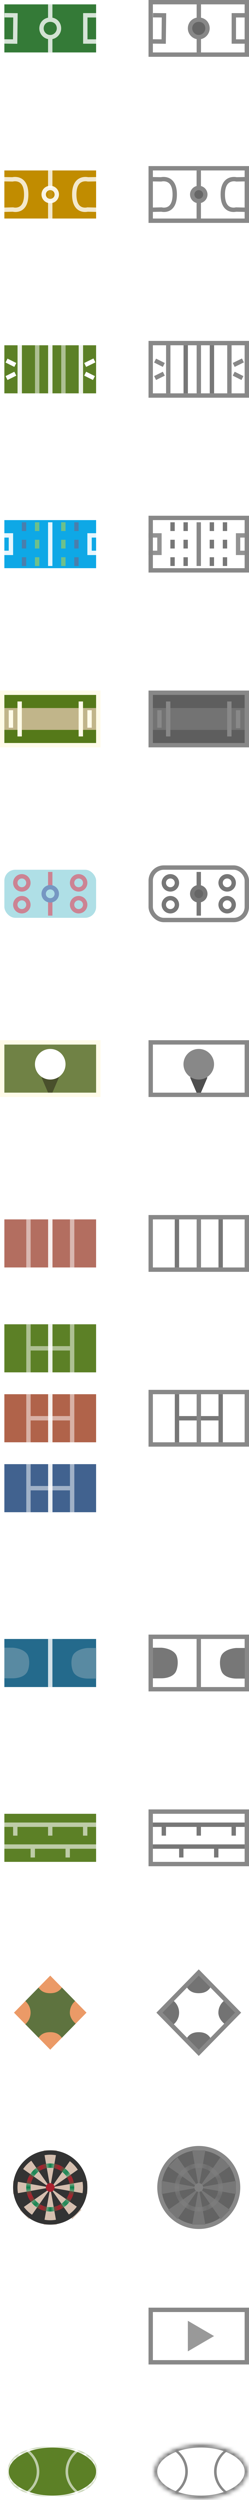 <svg width='57' height='572' viewBox='0 0 57 572' xmlns='http://www.w3.org/2000/svg' xmlns:xlink='http://www.w3.org/1999/xlink'><title>Match Live Icons</title><defs><path d='M8.573 8.677l4.95 7.07 2.121-2.12-7.07-4.95zm0 0l-7.07-4.95 2.12-2.121 4.95 7.07zm0 0l-4.95 7.07-2.12-2.12 7.07-4.95zm7.08-5.135l-2.121-2.121L8.5 8.5l7.153-4.958zM8.5 8.5L7.01 17h3L8.5 8.5zm0 0l8.536 1.65v-3L8.5 8.5zm0 0L7 0h3L8.5 8.5zm0 0L0 10V7l8.5 1.5z' id='i'/><path d='M8.573 8.677l4.95 7.07 2.121-2.12-7.07-4.95zm0 0l-7.07-4.95 2.12-2.121 4.95 7.07zm0 0l-4.95 7.07-2.12-2.12 7.07-4.95zm7.08-5.135l-2.121-2.121L8.5 8.5l7.153-4.958zM8.5 8.5L7.01 17h3L8.5 8.5zm0 0l8.536 1.65v-3L8.5 8.5zm0 0L7 0h3L8.5 8.5zm0 0L0 10V7l8.5 1.5z' id='k'/><path d='M11 12.295c6.13 0 10.307-2.205 10.307-5.795S17.13.698 11 .698C4.87.698.72 2.91.72 6.5c0 3.59 4.15 5.795 10.28 5.795z' id='m'/><path id='a' d='M1.5 4.25h2v4.5h-2'/><mask id='n' x='0' y='0' width='2' height='4.5' fill='#fff'><use xlink:href='#a'/></mask><path id='b' d='M20.5 8.75h-2v-4.5h2'/><mask id='o' x='0' y='0' width='2' height='4.5' fill='#fff'><use xlink:href='#b'/></mask><path id='c' d='M9.75 4.25h2.5v4.5h-2.5z'/><mask id='p' x='0' y='0' width='2.5' height='4.5' fill='#fff'><use xlink:href='#c'/></mask><path d='M11 13c6.13 0 11-2.91 11-6.5S17.13 0 11 0 0 2.91 0 6.5 4.87 13 11 13z' id='d'/><mask id='q' x='0' y='0' width='22' height='13' fill='#fff'><use xlink:href='#d'/></mask><mask id='r' x='0' y='0' width='22' height='13' fill='#fff'><use xlink:href='#d'/></mask><path id='e' d='M1.5 4.25h2v4.5h-2'/><mask id='s' x='0' y='0' width='2' height='4.5' fill='#fff'><use xlink:href='#e'/></mask><path id='f' d='M20.5 8.75h-2v-4.5h2'/><mask id='t' x='0' y='0' width='2' height='4.5' fill='#fff'><use xlink:href='#f'/></mask><path id='g' d='M9.75 4.25h2.5v4.5h-2.5z'/><mask id='u' x='0' y='0' width='2.5' height='4.5' fill='#fff'><use xlink:href='#g'/></mask><path d='M11 13c6.13 0 11-2.91 11-6.5S17.13 0 11 0 0 2.91 0 6.5 4.87 13 11 13z' id='h'/><mask id='v' x='0' y='0' width='22' height='13' fill='#fff'><use xlink:href='#h'/></mask><mask id='w' x='0' y='0' width='22' height='13' fill='#fff'><use xlink:href='#h'/></mask></defs><g fill='none' fill-rule='evenodd'><path stroke='#888' d='M56.5.5v12h-22V.5z'/><path fill='#888' d='M45.014 1h1.001v11h-1.001zM56.029 10h-3.003V3h3.003v1h-2.001v5h2.001zM35.045 2.983l3.003.035-.087 7-3.003-.036.017-1L36.977 9l.052-5-2.001-.017z'/><path d='M43.5 6.5c0-1.167.885-2 2-2 1.147 0 2 .833 2 2 0 1.042-.885 2-2 2-1.147 0-2-.958-2-2z' stroke='#888' fill='#666'/><path stroke='#FFF' fill='#347A37' d='M.5.5h22v12H.5z'/><path fill='#FFF' opacity='.8' d='M11 1h1.001v11H11zM22.029 10h-3.003V3h3.003v1h-2.001v5h2.001zM1.045 2.983l3.003.035-.087 7-3.003-.036.017-1L2.977 9l.052-5-2.001-.017z'/><path d='M9.5 6.5c0-1.167.885-2 2-2 1.147 0 2 .833 2 2 0 1.042-.885 2-2 2-1.147 0-2-.958-2-2z' stroke='#D3E2D3' fill='#347A37'/><g transform='translate(0 38)'><path stroke='#FFF' fill='#C18C00' d='M.5.5h22v12H.5z'/><path fill='#FFF' opacity='.8' d='M11 1h1.001v11H11z'/><circle stroke='#FFF' fill='#C18C00' opacity='.9' cx='11.5' cy='6.5' r='1.5'/><path d='M.5 3l2.377.04S6 2.246 6 6.5 2.964 9.942 2.964 9.942L.5 10M22.5 3l-2.377.04S17 2.246 17 6.5s3.036 3.442 3.036 3.442L22.5 10' stroke='#FFF' opacity='.8'/></g><g transform='translate(34 38)'><path stroke='#888' d='M.5.5h22v12H.5z'/><path fill='#888' d='M11 1h1.001v11H11z'/><circle stroke='#888' fill='#666' cx='11.5' cy='6.5' r='1.5'/><path d='M.5 3l2.377.04S6 2.246 6 6.5 2.964 9.942 2.964 9.942L.5 10M22.5 3l-2.377.04S17 2.246 17 6.5s3.036 3.442 3.036 3.442L22.5 10' stroke='#888'/></g><path stroke='#FFF' fill='#5C8026' d='M.5 78.5h22v12H.5z'/><path fill='#FFF' opacity='.9' d='M18.014 79h1.001v11h-1.001zM11.014 79h1.001v11h-1.001zM4.014 79h1.001v11H4.014z'/><path fill='#FFF' opacity='.5' d='M8.014 79h1.001v11H8.014zM14.014 79h1.001v11h-1.001z'/><path d='M1.5 82.5l2 1M1.5 86.5l2-1M21.612 82.466L19.5 83.5M21.5 86.5l-2-1' stroke='#FFF'/><path stroke='#888' d='M34.5 78.5h22v12h-22z'/><path fill='#888' d='M52.014 79h1.001v11h-1.001zM45.014 79h1.001v11h-1.001zM38.014 79h1.001v11h-1.001z'/><path fill='#777' d='M42.014 79h1.001v11h-1.001zM48.014 79h1.001v11h-1.001z'/><path d='M35.5 82.5l2 1M35.5 86.5l2-1M55.612 82.466L53.5 83.5M55.5 86.5l-2-1' stroke='#888'/><g><path stroke='#FFF' fill='#0EA8E6' d='M.5 118.5h22v12H.5z'/><path d='M11.5 119.5v10' stroke='#FFF' opacity='.9'/><path d='M14.5 119.5v10M8.5 119.5v10' stroke='#FFE300' stroke-dasharray='2' opacity='.4'/><path d='M5.5 119.5v10M17.5 119.5v10' stroke='#F00' stroke-dasharray='2' opacity='.25'/><path stroke='#FFF' opacity='.9' d='M0 122.5h2.5v4H0M23 122.5h-2.5v4H23'/></g><g><path stroke='#888' d='M34.5 118.5h22v12h-22zM45.5 119.5v10'/><path d='M42.5 119.5v10M48.5 119.5v10M39.5 119.5v10M51.5 119.5v10' stroke='#777' stroke-dasharray='2'/><path stroke='#888' opacity='.9' d='M34 122.5h2.5v4H34M57 122.5h-2.5v4H57'/></g><g transform='translate(0 198)'><rect stroke='#FFF' fill='#AFDFE6' x='.5' y='.5' width='22' height='12' rx='3'/><circle stroke='#CC8393' fill='#AEDEE6' cx='5' cy='4' r='1.5'/><circle stroke='#CC8393' fill='#AEDEE6' cx='5' cy='9' r='1.5'/><circle stroke='#CC8393' fill='#AEDEE6' cx='18' cy='4' r='1.5'/><circle stroke='#CC8393' fill='#AEDEE6' cx='18' cy='9' r='1.5'/><path d='M11.5 1.5v10' stroke='#CC8392'/><circle stroke='#7697C2' fill='#AEDEE6' cx='11.5' cy='6.5' r='1.5'/></g><g transform='translate(34 198)'><rect stroke='#888' x='.5' y='.5' width='22' height='12' rx='3'/><circle stroke='#777' cx='5' cy='4' r='1.5'/><circle stroke='#777' cx='5' cy='9' r='1.5'/><circle stroke='#777' cx='18' cy='4' r='1.5'/><circle stroke='#777' cx='18' cy='9' r='1.5'/><path d='M11.5 1.5v10' stroke='#777'/><circle stroke='#777' fill='#666' cx='11.5' cy='6.5' r='1.5'/></g><g><path stroke='#FFFBE8' fill='#557919' d='M.5 158.5h22v12H.5z'/><path fill='#C1B58A' d='M1 162h21v5H1z'/><path d='M4.5 160.5v8M18.5 160.5v8M2.5 162.5v4M20.5 162.5v4' stroke='#FFFBE8'/></g><g><path stroke='#888' fill='#737373' d='M34.5 158.5h22v12h-22z'/><path fill='#5E5E5E' d='M35 159h21v3H35zM35 167h21v3H35z'/><path d='M38.5 160.5v8M52.5 160.5v8M36.5 162.5v4M54.5 162.5v4.099' stroke='#888'/></g><g><path stroke='#FFF' fill='#246A8C' d='M.5 374.5h22v12H.5z'/><path fill='#FFF' opacity='.8' d='M11 375h1.001v11H11z'/><path d='M1.002 377h1.962s2.368.103 3.318 1.557c.608 1.045.49 3.024-.092 4.051C5.28 384.057 2.964 384 2.964 384H1.002v-7zM22.035 377.064h-1.961s-2.368.103-3.319 1.556c-.608 1.046-.49 3.025.093 4.052.908 1.448 3.226 1.392 3.226 1.392h1.96v-7z' fill='#6792A8' opacity='.8'/></g><g><path stroke='#888' d='M34.5 374.5h22v12h-22z'/><path fill='#888' d='M45 375h1.001v11H45z'/><path d='M35.002 377h1.962s2.368.103 3.318 1.557c.608 1.045.49 3.024-.092 4.051-.91 1.449-3.226 1.392-3.226 1.392h-1.962v-7zM56.035 377.064h-1.961s-2.368.103-3.319 1.556c-.608 1.046-.49 3.025.093 4.052.908 1.448 3.226 1.392 3.226 1.392h1.96v-7z' fill='#777'/></g><g><path stroke='#FFF' fill='#5C8026' d='M.5 414.5h22v12H.5z'/><path fill='#FFF' opacity='.6' d='M1 417h21v1H1zM3 418h1v2H3zM11 418h1v2h-1zM19 418h1v2h-1zM7 423h1v2H7zM15 423h1v2h-1zM1 422h21v1H1z'/></g><g><path stroke='#888' d='M34.5 414.5h22v12h-22z'/><path fill='#777' d='M35 417h21v1H35zM37 418h1v2h-1zM45 418h1v2h-1zM53 418h1v2h-1zM41 423h1v2h-1zM49 423h1v2h-1zM35 422h21v1H35z'/></g><g><path stroke='#FFF' d='M.5 528.5h22v12H.5z'/><path fill='#FFF' d='M9 538v-7l6 3.5z'/></g><g><path stroke='#888' d='M34.5 528.5h22v12h-22z'/><path fill='#999' d='M43 538v-7l6 3.5z'/></g><g><path fill='#5E733F' d='M2.5 460.5l9-9.192 9 9.192-9 9.192z'/><path d='M5.306 463.499A3.498 3.498 0 0 0 7 460.5a3.498 3.498 0 0 0-1.694-2.999L2.308 460.5l2.998 2.999zM15.992 460.5c0-1.272.679-2.386 1.694-2.999l2.998 2.999-2.998 2.999H18c-1.015-.613-2.01-1.727-2.01-2.999zM11.484 456.05c1.272 0 2.161-.44 2.774-1.455l-2.774-3-2.77 3c.613 1.016 1.498 1.455 2.77 1.455zM11.486 464.97c-1.272 0-2.161.439-2.774 1.454l2.774 3 2.77-3c-.613-1.015-1.498-1.455-2.77-1.455z' fill='#EB9A67'/><path stroke='#FFF' d='M2.5 460.5l9-9.192 9 9.192-9 9.192z'/></g><g><path d='M36.308 460.5l9.192-9.192 9.192 9.192-9.192 9.192z'/><path d='M39.306 463.499A3.498 3.498 0 0 0 41 460.5a3.498 3.498 0 0 0-1.694-2.999l-2.998 2.999 2.998 2.999zM49.992 460.5c0-1.272.679-2.386 1.694-2.999l2.998 2.999-2.998 2.999H52c-1.015-.613-2.01-1.727-2.01-2.999zM45.484 456.05c1.272 0 2.161-.44 2.774-1.455l-2.774-3-2.77 3c.613 1.016 1.498 1.455 2.77 1.455zM45.486 464.97c-1.272 0-2.161.439-2.774 1.454l2.774 3 2.77-3c-.613-1.015-1.498-1.455-2.77-1.455z' fill='#737373'/><path d='M36.308 460.5l9.192-9.192 9.192 9.192-9.192 9.192z'/><path stroke='#888' d='M36.5 460.5l9-9.192 9 9.192-9 9.192z'/></g><g transform='translate(0 238)'><path stroke='#FFFBE8' fill='#708245' d='M.5.5h22v12H.5z'/><path fill='#49502C' d='M12 12l1.5-3.5h-4L11 12z'/><circle fill='#FFF' cx='11.5' cy='5.5' r='3.5'/></g><g transform='translate(34 238)'><path stroke='#888' d='M.5.5h22v12H.5z'/><path fill='#4F4F4F' d='M12 12l1.5-3.5h-4L11 12z'/><circle fill='#888' cx='11.5' cy='5.5' r='3.5'/></g><g><path stroke='#FFF' fill='#B36E60' d='M.5 278.5h22v12H.5z'/><path fill='#FFF' opacity='.9' d='M11.014 279h1.001v11h-1.001z'/><path fill='#FFF' opacity='.5' d='M6.014 279h1.001v11H6.014zM16.014 279h1.001v11h-1.001z'/></g><g><path stroke='#888' d='M34.5 278.5h22v12h-22z'/><path fill='#777' d='M50.014 279h1.001v11h-1.001z'/><path fill='#888' d='M45.014 279h1.001v11h-1.001z'/><path fill='#777' d='M40 279h1.001v11H40z'/></g><g><path stroke='#FFF' fill='#5C8026' d='M.5 302.5h22v12H.5z'/><path fill='#FFF' opacity='.5' d='M7.014 308h9v1h-9z'/><path fill='#FFF' opacity='.9' d='M11.014 303h1.001v11h-1.001z'/><path fill='#FFF' opacity='.5' d='M6.014 303h1.001v11H6.014zM16.014 303h1.001v11h-1.001z'/></g><g><path stroke='#888' d='M34.5 318.5h22v12h-22z'/><path fill='#777' d='M41.014 324h9v1h-9z'/><path fill='#888' d='M45.014 319h1.001v11h-1.001z'/><path fill='#777' d='M40.014 319h1.001v11h-1.001zM50.014 319h1.001v11h-1.001z'/></g><g><path stroke='#FFF' fill='#B0634A' d='M.5 318.5h22v12H.5z'/><path fill='#FFF' opacity='.5' d='M7.014 324h9v1h-9z'/><path fill='#FFF' opacity='.9' d='M11.014 319h1.001v11h-1.001z'/><path fill='#FFF' opacity='.5' d='M6.014 319h1.001v11H6.014zM16.014 319h1.001v11h-1.001z'/></g><g><path stroke='#FFF' fill='#41628F' d='M.5 334.5h22v12H.5z'/><path fill='#FFF' opacity='.5' d='M7.014 340h9v1h-9z'/><path fill='#FFF' opacity='.9' d='M11.014 335h1.001v11h-1.001z'/><path fill='#FFF' opacity='.5' d='M6.014 335h1.001v11H6.014zM16.014 335h1.001v11h-1.001z'/></g><g transform='translate(-1 488)'><circle stroke='#FFF' fill='#333' cx='12.5' cy='12.5' r='9'/><circle stroke='#AA212E' cx='12.5' cy='12.5' r='5'/><path d='M12.5 12.5L11 21h3l-1.5-8.5zm0 0L11 4h3l-1.5 8.5zm0 0L4 14v-3l8.5 1.5zm0 0L21 14v-3l-8.5 1.5z' fill='#D5BFAF'/><path d='M12.61 12.728l-.037-.051.049.034 4.877-6.968 2.122 2.121-6.962 4.873 6.985 4.89-2.121 2.12-4.893-6.99-.08.057.06-.086zm-.037-.051l-7.07-4.95 2.12-2.121 4.95 7.07zm0 0l-4.95 7.07-2.12-2.12 7.07-4.95z' fill='#D5BFAF'/><circle stroke='#AA212E' fill='#AA212E' cx='12.5' cy='12.5' r='.5'/><path d='M12.573 12.677l4.95 7.07 2.121-2.12-7.07-4.95zm0 0l-7.07-4.95 2.12-2.121 4.95 7.07zm0 0l-4.95 7.07-2.12-2.12 7.07-4.95zm7.08-5.135l-2.121-2.121L12.5 12.5l7.153-4.958zM12.5 12.5L11.01 21h3l-1.51-8.5zm0 0l8.536 1.65v-3L12.5 12.5zm0 0L11 4h3l-1.5 8.5zm0 0L4 14v-3l8.5 1.5z'/><g transform='translate(4 4)'><mask id='j' fill='#fff'><use xlink:href='#i'/></mask><circle stroke='#07804A' mask='url(#j)' cx='8.5' cy='8.5' r='5'/></g><circle stroke='#333' cx='12.5' cy='12.5' r='8'/></g><g transform='translate(33 488)'><circle stroke='#888' fill='#636363' cx='12.5' cy='12.5' r='9'/><circle stroke='#6E6E6E' cx='12.5' cy='12.5' r='5'/><path d='M12.5 12.5L11 21h3l-1.5-8.5zm0 0L11 4h3l-1.5 8.5zm0 0L4 14v-3l8.5 1.5zm0 0L21 14v-3l-8.5 1.5z' fill='#777'/><path d='M12.573 12.677l4.95 7.07 2.121-2.12-7.07-4.95zm0 0l-7.07-4.95 2.12-2.121 4.95 7.07zm0 0l-4.95 7.07-2.12-2.12 7.07-4.95zm-.028-.069l7.071-4.95-2.121-2.121-4.95 7.071z' fill='#777'/><circle stroke='gray' fill='gray' cx='12.5' cy='12.5' r='.5'/><path d='M12.573 12.677l4.95 7.07 2.121-2.12-7.07-4.95zm0 0l-7.07-4.95 2.12-2.121 4.95 7.07zm0 0l-4.95 7.07-2.12-2.12 7.07-4.95zm7.08-5.135l-2.121-2.121L12.5 12.5l7.153-4.958zM12.5 12.5L11.01 21h3l-1.51-8.5zm0 0l8.536 1.65v-3L12.5 12.5zm0 0L11 4h3l-1.5 8.5zm0 0L4 14v-3l8.5 1.5z'/><g transform='translate(4 4)'><mask id='l' fill='#fff'><use xlink:href='#k'/></mask><circle stroke='#7D7D7D' mask='url(#l)' cx='8.5' cy='8.5' r='5'/></g></g><g transform='translate(1 559)'><use fill='#5C8026' xlink:href='#m'/><path d='M16.567 1.5C14.947 2.747 14 4.55 14 6.487c0 1.951.96 3.766 2.6 5.013l.4-.36c-1.517-1.155-2.409-2.838-2.409-4.653 0-1.801.88-3.474 2.378-4.629l-.402-.358zM5.433 1.5C7.053 2.747 8 4.55 8 6.487c0 1.951-.96 3.766-2.6 5.013l-.4-.36c1.517-1.155 2.409-2.838 2.409-4.653 0-1.801-.88-3.474-2.378-4.629l.402-.358z' fill='#BDCCA8'/><use stroke='#FFF' mask='url(#n)' opacity='.5' xlink:href='#a'/><use stroke='#FFF' mask='url(#o)' opacity='.5' xlink:href='#b'/><use stroke='#BDCCA8' mask='url(#p)' xlink:href='#c'/><g stroke='#FFF' mask='url(#q)' stroke-width='2'><use mask='url(#r)' xlink:href='#d'/></g></g><g transform='translate(35 559)'><path d='M16.567 1.5C14.947 2.747 14 4.55 14 6.487c0 1.951.96 3.766 2.6 5.013l.4-.36c-1.517-1.155-2.409-2.838-2.409-4.653 0-1.801.88-3.474 2.378-4.629l-.402-.358zM5.433 1.5C7.053 2.747 8 4.55 8 6.487c0 1.951-.96 3.766-2.6 5.013l-.4-.36c1.517-1.155 2.409-2.838 2.409-4.653 0-1.801-.88-3.474-2.378-4.629l.402-.358z' fill='#888'/><use stroke='#888' mask='url(#s)' opacity='.88' xlink:href='#e'/><use stroke='#888' mask='url(#t)' opacity='.88' xlink:href='#f'/><use stroke='#888' mask='url(#u)' xlink:href='#g'/><g stroke='#888' mask='url(#v)' stroke-width='2'><use mask='url(#w)' xlink:href='#h'/></g></g></g></svg>